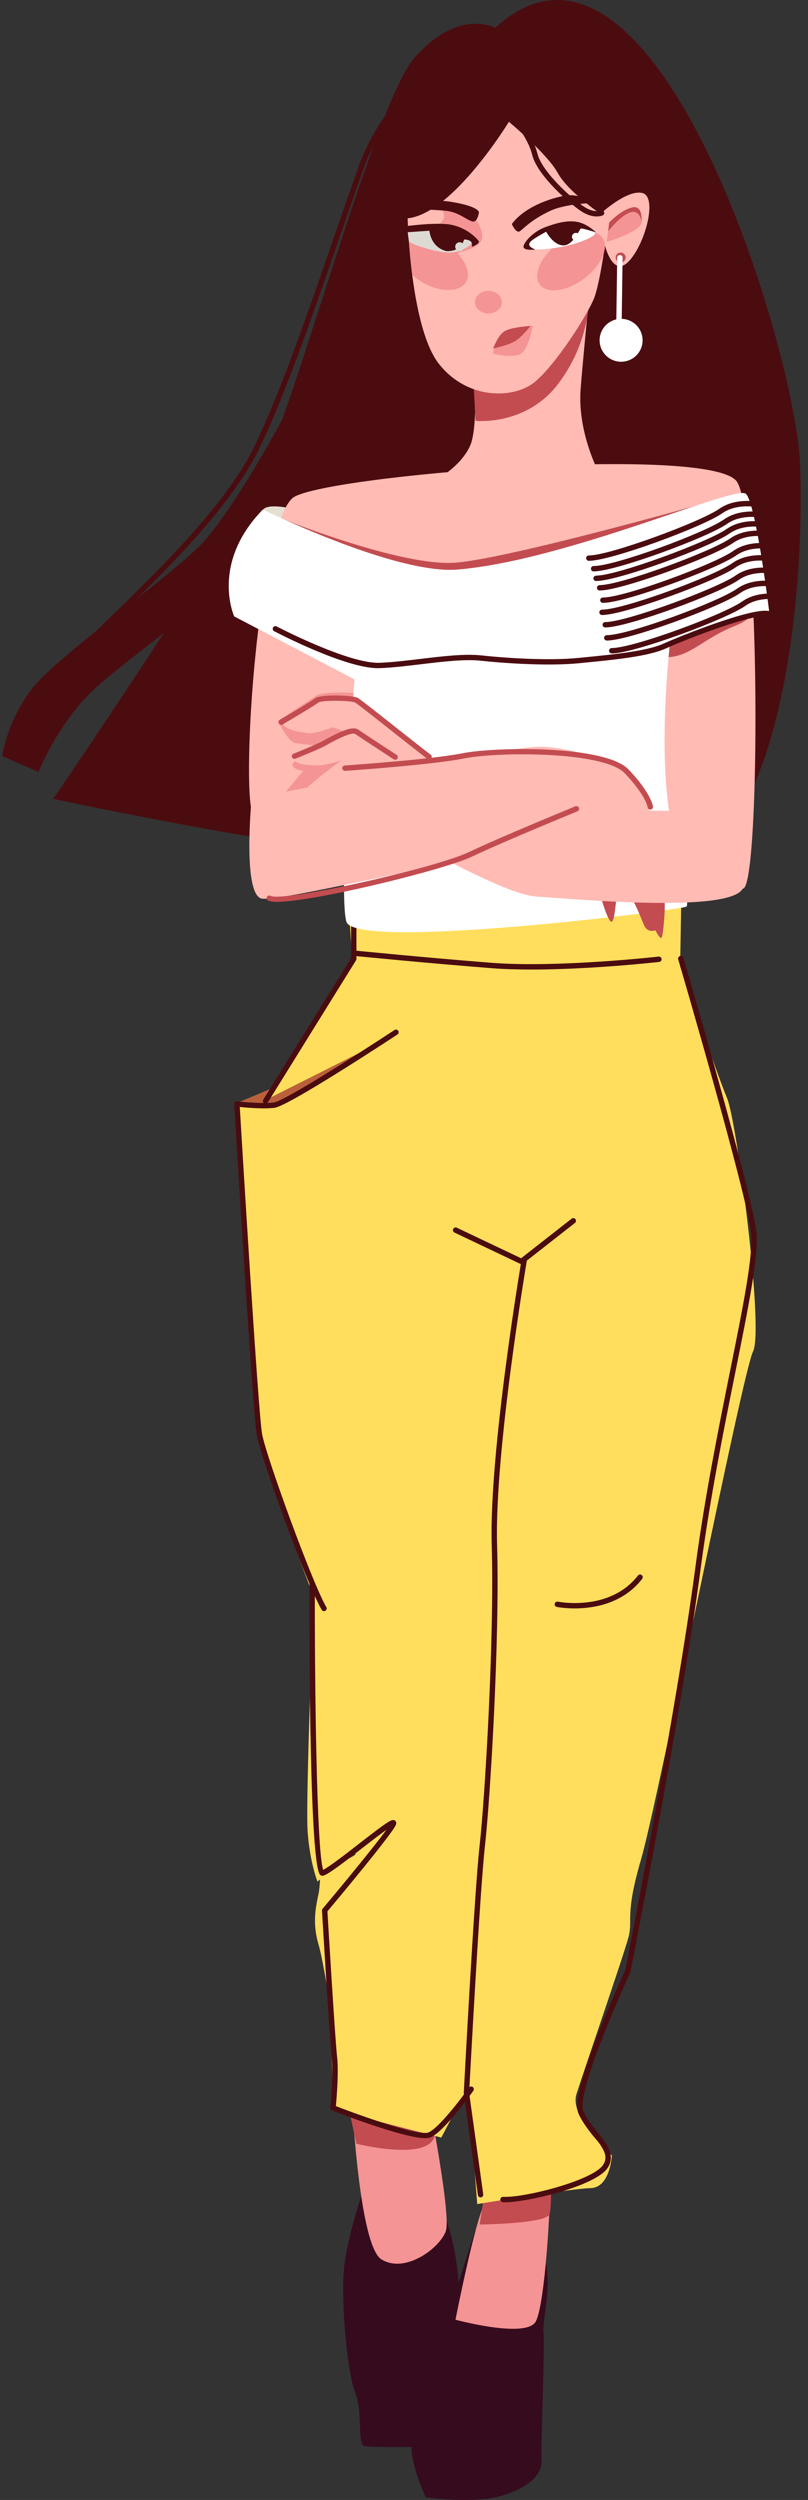 <svg width="97" height="300" viewBox="0 0 97 300" fill="none" xmlns="http://www.w3.org/2000/svg">
<rect x="0" y="0" width="97" height="300" fill="#333333" stroke="none"/>
<g clip-path="url(#clip0_525_2426)">
<path fill-rule="evenodd" clip-rule="evenodd" d="M39.464 38.611C39.229 40.788 28.868 60.876 23.699 65.771C18.53 70.666 6.586 78.967 3.691 82.838C0.795 86.713 0.271 90.727 0.271 90.727L4.634 92.646C4.634 92.646 6.991 86.502 11.778 82.283C16.565 78.063 27.441 70.542 33.526 63.856C39.611 57.171 39.698 36.435 39.459 38.611H39.464Z" fill="#4B0C10"/>
<path fill-rule="evenodd" clip-rule="evenodd" d="M59.449 3.342C59.449 3.342 55.03 0.881 49.714 6.979C45.185 12.177 36.209 45.903 31.874 55.481C27.533 65.059 6.388 95.864 6.388 95.864C6.388 95.864 73.469 110.374 83.959 103.119C94.449 95.864 96.585 69.508 96.051 55.733C95.517 41.958 78.523 -14.133 59.449 3.342Z" fill="#4B0C10"/>
<path fill-rule="evenodd" clip-rule="evenodd" d="M35.137 61.06C35.137 61.06 32.154 60.316 31.551 61.193C30.948 62.07 34.258 64.816 35.137 61.06Z" fill="#E5DFD2"/>
<path fill-rule="evenodd" clip-rule="evenodd" d="M44.218 260.986C44.218 260.986 41.599 268.236 41.277 272.497C40.955 276.758 41.705 284.798 42.653 287.149C43.597 289.504 42.824 293.366 43.795 293.541C44.766 293.715 49.857 293.632 49.857 293.632C49.857 293.632 53.364 284.082 54.478 281.598C55.592 279.114 55.523 269.32 52.605 264.356C49.682 259.392 44.218 260.986 44.218 260.986Z" fill="#360B1E"/>
<path fill-rule="evenodd" clip-rule="evenodd" d="M42.929 104.648C42.929 104.648 31.763 101.305 30.341 97.76C28.919 94.216 30.976 63.585 35.091 59.792C38.032 57.088 85.878 53.199 88.52 57.882C91.291 62.791 91.25 104.744 89.321 106.567C87.393 108.39 42.929 104.643 42.929 104.643V104.648Z" fill="#FFBBB4"/>
<path fill-rule="evenodd" clip-rule="evenodd" d="M57.046 267.651C57.046 267.651 49.291 291.67 49.397 293.934C49.502 296.197 51.104 299.678 51.104 299.678C51.104 299.678 57.069 300.555 60.549 299.398C64.029 298.24 65.12 296.684 65.014 295.054C64.913 293.424 65.433 281.44 65.249 279.869C65.064 278.299 66.381 274.639 65.336 270.585C64.296 266.526 57.042 267.651 57.042 267.651H57.046Z" fill="#360B1E"/>
<path fill-rule="evenodd" clip-rule="evenodd" d="M58.749 247.105C58.749 247.105 59.394 262.226 58.202 264.37C57.009 266.514 54.68 278.37 54.68 278.37C54.68 278.37 63.246 280.684 64.332 278.558C65.423 276.432 66.151 264.568 66.04 260.642C65.93 256.72 58.749 247.105 58.749 247.105Z" fill="#F59494"/>
<path fill-rule="evenodd" clip-rule="evenodd" d="M58.34 261.991L57.589 266.941C57.589 266.941 65.722 266.867 65.994 265.66C66.261 264.452 66.095 261.266 66.095 261.266L58.34 261.996V261.991Z" fill="#C34C51"/>
<path fill-rule="evenodd" clip-rule="evenodd" d="M42.152 250.322C42.152 250.322 42.975 269.332 45.774 271.113C48.568 272.895 52.766 269.827 53.516 267.747C54.262 265.672 50.883 248.949 50.883 248.949L42.152 250.322Z" fill="#F59494"/>
<path fill-rule="evenodd" clip-rule="evenodd" d="M41.765 252.518L42.778 257.242C42.778 257.242 51.27 259.41 52.191 256.352C53.116 253.298 41.765 252.518 41.765 252.518Z" fill="#C34C51"/>
<path fill-rule="evenodd" clip-rule="evenodd" d="M41.899 109.401L42.276 115.108L32.265 131.124L28.477 132.625C28.477 132.625 30.019 168.358 31.248 173.248C32.477 178.133 37.655 191.605 37.655 191.605C37.655 191.605 36.684 215.84 36.923 219.633C37.162 223.421 38.115 225.79 38.115 225.79C38.115 225.79 41.632 222.81 42.63 221.736C43.634 220.666 40.863 227.269 39.731 228.196C38.603 229.119 38.806 230.974 39.151 232.338C39.501 233.701 40.021 253.179 40.021 253.179L52.977 256.513L56.218 250.332L57.29 264.493C57.29 264.493 68.553 262.629 70.906 262.574C73.257 262.519 73.455 258.657 73.455 258.657C73.455 258.657 68.3 254.157 69.207 251.292C70.114 248.431 74.818 234.799 75.425 232.554C76.038 230.308 74.956 229.973 76.958 223.127C78.965 216.285 89.073 164.873 90.403 162.177C91.733 159.482 88.433 134.439 87.278 131.753C86.118 129.067 81.648 115.939 81.648 115.939L81.782 108.377L41.903 109.41L41.899 109.401Z" fill="#FFDE5D"/>
<path fill-rule="evenodd" clip-rule="evenodd" d="M32.541 130.646L28.27 132.428C28.27 132.428 32.545 132.915 33.475 132.625C34.401 132.336 46.285 124.76 46.285 124.76L31.818 132.033L32.541 130.642V130.646Z" fill="#BA613C"/>
<path d="M31.878 132.456C31.823 132.456 31.763 132.442 31.708 132.405C31.556 132.313 31.51 132.111 31.602 131.96L42.147 114.975V107.808C42.147 107.629 42.29 107.486 42.469 107.486C42.649 107.486 42.791 107.629 42.791 107.808V115.067C42.791 115.127 42.773 115.187 42.741 115.237L32.145 132.3C32.085 132.396 31.979 132.451 31.869 132.451L31.878 132.456Z" fill="#4B0C10"/>
<path fill-rule="evenodd" clip-rule="evenodd" d="M38.801 210.887C38.801 210.887 38.663 225.35 38.253 227.215C37.839 229.079 37.517 230.915 38.258 233.409C39.003 235.897 40.844 248.221 40.844 248.221L40.9 252.951C40.9 252.951 47.495 254.567 46.538 253.304C45.581 252.042 44.301 246.807 43.086 244.36C41.866 241.917 41.107 232.555 41.567 230.195C42.023 227.83 48.826 217.485 47.436 218.674C46.046 219.863 40.95 224.574 40.743 222.894C40.531 221.213 38.801 210.887 38.801 210.887Z" fill="#FFDE5D"/>
<path d="M38.898 193.341C38.787 193.341 38.677 193.286 38.617 193.18C36.863 190.186 31.344 175.052 30.829 172.21C30.332 169.478 28.205 134.008 28.118 132.501C28.113 132.405 28.15 132.313 28.219 132.249C28.288 132.185 28.385 132.153 28.477 132.162C28.505 132.162 31.308 132.492 32.877 132.299C34.014 132.162 42.161 127.024 47.358 123.603C47.505 123.506 47.707 123.548 47.804 123.695C47.901 123.842 47.859 124.044 47.712 124.14C46.377 125.017 34.608 132.736 32.955 132.938C31.648 133.098 29.623 132.924 28.785 132.841C29.02 136.767 30.999 169.547 31.464 172.091C31.957 174.781 37.484 189.966 39.174 192.854C39.266 193.01 39.211 193.203 39.059 193.295C39.008 193.322 38.953 193.341 38.898 193.341Z" fill="#4B0C10"/>
<path d="M51.077 256.585C48.467 256.585 40.803 253.624 39.859 253.256C39.721 253.201 39.639 253.068 39.657 252.921C39.657 252.88 40.067 248.94 39.823 246.837C39.574 244.693 38.69 229.908 38.654 229.279C38.649 229.196 38.677 229.118 38.727 229.054C40.541 226.896 44.849 221.698 46.391 219.572C45.627 220.114 44.499 220.991 43.528 221.744C41.102 223.631 39.464 224.88 38.824 225.077C38.7 225.114 38.566 225.091 38.46 225.013C37.176 224.067 37.135 198.055 37.153 190.103C37.153 189.924 37.3 189.781 37.475 189.781C37.655 189.781 37.797 189.928 37.797 190.103C37.77 202.468 38.018 222.29 38.801 224.384C39.556 224.003 41.521 222.478 43.127 221.229C46.778 218.392 47.1 218.227 47.431 218.484C47.486 218.525 47.657 218.686 47.523 218.993C47.031 220.132 40.412 228.048 39.307 229.366C39.395 230.854 40.232 244.739 40.462 246.759C40.683 248.646 40.407 251.828 40.324 252.737C44.168 254.225 50.395 256.333 51.436 255.896C52.664 255.382 55.362 251.842 56.296 250.52C56.397 250.373 56.6 250.341 56.747 250.442C56.895 250.543 56.927 250.745 56.825 250.891C56.683 251.094 53.337 255.795 51.684 256.489C51.537 256.548 51.33 256.581 51.072 256.581L51.077 256.585Z" fill="#4B0C10"/>
<path d="M63.748 116.344C62.072 116.344 60.438 116.298 58.947 116.178C50.989 115.554 42.617 114.718 42.529 114.709C42.349 114.691 42.221 114.535 42.239 114.355C42.258 114.176 42.414 114.048 42.593 114.066C42.676 114.075 51.044 114.911 58.998 115.536C66.924 116.155 78.942 114.805 79.061 114.792C79.241 114.773 79.397 114.897 79.421 115.076C79.439 115.255 79.315 115.412 79.135 115.435C79.038 115.444 71.03 116.348 63.748 116.348V116.344Z" fill="#4B0C10"/>
<path d="M68.991 193.01C67.729 193.01 66.864 192.84 66.841 192.831C66.666 192.794 66.556 192.624 66.593 192.45C66.629 192.275 66.804 192.165 66.975 192.202C67.039 192.216 73.193 193.433 76.585 189.066C76.696 188.924 76.898 188.901 77.036 189.011C77.179 189.121 77.202 189.323 77.096 189.461C74.763 192.464 71.241 193.01 68.991 193.01Z" fill="#4B0C10"/>
<path fill-rule="evenodd" clip-rule="evenodd" d="M33.738 62.198C33.738 62.198 48.172 68.057 54.745 67.515C61.322 66.978 84.87 60.315 84.87 60.315C84.87 60.315 96.543 71.863 88.23 75.11C84.359 76.62 82.817 78.916 79.853 78.87C69.888 78.714 57.355 73.144 55.159 73.048C49.116 72.782 34.226 63.975 33.738 62.203V62.198Z" fill="#C34C51"/>
<path d="M60.623 264.272C60.531 264.272 60.443 264.272 60.365 264.263C60.185 264.254 60.052 264.102 60.061 263.923C60.07 263.744 60.231 263.611 60.402 263.62C62.869 263.767 71.191 261.673 72.415 259.772C73.101 258.707 72.388 257.715 71.159 256.191C70.5 255.373 69.819 254.524 69.423 253.564C68.369 251.011 74.284 238.123 75.048 236.483C75.296 235.239 81.179 205.435 83.485 188.037C84.594 179.666 86.288 171.268 87.646 164.518C89.22 156.699 90.467 150.523 90.154 147.897C89.57 142.951 81.501 115.397 81.418 115.121C81.368 114.952 81.464 114.773 81.639 114.722C81.814 114.672 81.989 114.773 82.04 114.942C82.371 116.077 90.205 142.828 90.799 147.823C91.121 150.555 89.864 156.772 88.281 164.647C86.923 171.388 85.234 179.777 84.129 188.124C81.782 205.825 75.738 236.341 75.679 236.649C75.674 236.676 75.665 236.699 75.656 236.722C73.814 240.676 69.221 251.37 70.026 253.326C70.385 254.198 71.039 255.011 71.669 255.796C72.783 257.183 73.939 258.62 72.963 260.13C71.559 262.316 63.334 264.277 60.627 264.277L60.623 264.272Z" fill="#4B0C10"/>
<path fill-rule="evenodd" clip-rule="evenodd" d="M42.442 83.16C42.442 83.16 38.838 82.903 37.926 83.509C37.01 84.115 33.379 86.498 33.379 86.498C33.379 86.498 34.543 89.032 35.482 89.175C36.421 89.317 38.129 89.487 38.129 89.487C38.129 89.487 35.915 90.791 35.261 91.507C34.608 92.224 36.394 92.513 36.394 92.513L34.055 95.323C34.055 95.323 41.995 93.615 42.847 93.762C43.698 93.909 42.442 83.164 42.442 83.164V83.16Z" fill="#F59494"/>
<path fill-rule="evenodd" clip-rule="evenodd" d="M31.551 61.142C31.551 61.142 33.033 61.873 35.312 62.869C40.49 65.137 49.76 68.783 54.938 68.347C68.093 67.24 88.318 58.149 89.537 59.255C90.753 60.362 92.327 73.292 92.327 73.292L80.429 77.158C80.429 77.158 79.333 86.571 79.996 94.469C80.654 102.27 83.071 108.556 82.366 108.808C80.953 109.323 42.598 114.075 41.586 110.608C40.573 107.142 42.557 81.525 42.557 81.525L28.118 73.972C28.118 73.972 25.227 67.635 31.556 61.142H31.551Z" fill="white"/>
<path fill-rule="evenodd" clip-rule="evenodd" d="M56.513 37.913C56.513 37.913 57.797 50.416 56.444 53.47C55.095 56.523 51.035 58.3 51.035 58.3L72.254 57.446C72.254 57.446 69.322 52.349 69.695 46.803C69.861 44.378 71.043 32.233 71.043 32.233L56.517 37.918L56.513 37.913Z" fill="#FFBBB4"/>
<path fill-rule="evenodd" clip-rule="evenodd" d="M56.595 40.874L57.083 50.499C57.083 50.499 63.182 51.169 67.053 46.003C71.241 40.411 70.694 34.813 70.694 34.813L56.595 40.874Z" fill="#C34C51"/>
<path fill-rule="evenodd" clip-rule="evenodd" d="M48.936 26.195C48.936 26.195 49.263 39.369 52.715 43.694C56.167 48.02 61.585 47.831 64.056 45.949C66.533 44.062 70.795 37.459 71.43 35.484C72.065 33.51 72.622 29.446 72.622 29.446C72.622 29.446 73.58 33.468 75.55 31.292C77.52 29.111 78.951 23.583 77.096 23.156C75.246 22.729 72.084 25.658 72.084 25.658C72.084 25.658 68.171 22.986 66.942 20.731C65.713 18.472 61.092 14.615 61.092 14.615C61.092 14.615 54.391 25.631 48.936 26.2V26.195Z" fill="#FFBBB4"/>
<path fill-rule="evenodd" clip-rule="evenodd" d="M73.092 27.178L72.825 29.033C72.825 29.033 77.345 27.706 77.027 26.471C76.714 25.235 75.775 24.391 73.087 27.178H73.092Z" fill="#F59494"/>
<path fill-rule="evenodd" clip-rule="evenodd" d="M73.009 27.761L73.133 26.696C73.133 26.696 74.482 25.249 75.853 24.901C77.23 24.547 77.018 26.59 77.018 26.59C77.018 26.59 76.825 25.075 75.623 25.497C74.426 25.92 73.004 27.766 73.004 27.766L73.009 27.761Z" fill="#C34C51"/>
<path fill-rule="evenodd" clip-rule="evenodd" d="M71.605 105.741C71.605 105.741 73.037 111.403 73.534 110.516C74.031 109.63 73.796 105.966 74.887 106.696C75.978 107.426 76.838 109.952 77.34 111.063C77.768 112.009 78.684 111.637 78.684 111.637C78.684 111.637 79.296 112.918 79.467 112.436C79.637 111.954 80.033 107.913 79.632 107.334C79.232 106.751 72.452 102.32 71.61 105.741H71.605Z" fill="#C34C51"/>
<path fill-rule="evenodd" clip-rule="evenodd" d="M64.807 34.153C63.937 33.001 64.908 30.801 66.975 29.244C69.041 27.688 71.425 27.357 72.3 28.51C73.175 29.662 72.203 31.862 70.137 33.418C68.066 34.975 65.681 35.306 64.807 34.153Z" fill="#F59494"/>
<path fill-rule="evenodd" clip-rule="evenodd" d="M50.266 28.303C49.815 28.303 49.415 28.39 49.07 28.532C49.148 29.726 49.286 31.297 49.498 32.982C49.847 33.299 50.239 33.602 50.69 33.863C52.839 35.126 55.196 35.112 55.946 33.836C56.489 32.913 56.047 31.586 54.952 30.443C54.736 30.218 57.129 30.025 57.732 28.964C58.303 27.963 57.088 26.09 56.798 25.92C56.241 25.594 54.556 23.596 53.134 24.294C52.503 24.607 53.672 25.479 53.194 26.356C52.66 27.329 50.51 28.298 50.266 28.298V28.303Z" fill="#F59494"/>
<path fill-rule="evenodd" clip-rule="evenodd" d="M83.535 97.357C83.535 97.357 59.081 96.944 55.988 97.339C52.899 97.729 45.401 98.62 45.401 98.62C45.401 98.62 59.858 107.289 64.374 107.583C68.889 107.877 88.898 109.741 89.257 106.311C89.611 102.881 83.535 97.357 83.535 97.357Z" fill="#FFBBB4"/>
<path fill-rule="evenodd" clip-rule="evenodd" d="M30.203 95.846C30.203 95.846 60.701 89.564 64.742 89.606C68.788 89.647 74.758 91.653 76.272 93.633C77.787 95.612 78.587 100.042 78.587 100.042C78.587 100.042 67.895 101.057 58.998 102.674C45.834 105.066 32.605 108.312 31.303 107.802C29.121 106.953 30.203 95.85 30.203 95.85V95.846Z" fill="#FFBBB4"/>
<path fill-rule="evenodd" clip-rule="evenodd" d="M52.154 91.64C51.716 91.333 42.925 83.903 42.386 83.876C41.843 83.848 39.008 83.876 38.11 84.106C37.208 84.335 33.857 86.135 34.014 86.883C34.17 87.627 36.283 87.884 37.052 87.99C37.825 88.091 39.938 87.269 39.938 87.269L41.793 87.939C41.793 87.939 39.164 89.046 38.396 89.583C37.623 90.125 35.045 90.791 35.376 91.278C35.712 91.764 36.95 91.82 38.032 91.842C39.114 91.87 40.996 91.25 40.996 91.25C40.996 91.25 36.486 94.487 36.872 94.744C37.259 95.001 46.069 94.666 46.069 94.666C46.069 94.666 52.591 91.944 52.154 91.631V91.64Z" fill="#FFBBB4"/>
<path d="M47.436 91.168C47.376 91.168 47.316 91.149 47.261 91.117C47.1 91.011 43.307 88.536 42.64 88.077C42.525 87.999 41.935 87.857 39.16 89.432L39.118 89.455C38.336 89.896 35.588 90.998 35.468 91.043C35.303 91.108 35.114 91.03 35.05 90.864C34.985 90.699 35.063 90.511 35.229 90.447C35.257 90.437 38.055 89.317 38.796 88.899L38.838 88.876C41.181 87.549 42.423 87.154 43.003 87.554C43.661 88.008 47.569 90.557 47.611 90.584C47.758 90.681 47.799 90.883 47.703 91.03C47.643 91.126 47.537 91.177 47.431 91.177L47.436 91.168Z" fill="#C34C51"/>
<path d="M51.509 91.14C51.44 91.14 51.376 91.117 51.316 91.076C50.547 90.497 48.849 89.156 47.21 87.862C45.203 86.273 42.925 84.473 42.639 84.312C42.207 84.064 38.667 83.982 38.212 84.312C37.682 84.735 34.074 86.847 33.922 86.934C33.77 87.026 33.567 86.971 33.48 86.819C33.388 86.668 33.443 86.47 33.595 86.379C34.631 85.772 37.401 84.133 37.806 83.807C38.469 83.275 42.377 83.421 42.962 83.752C43.266 83.927 44.922 85.231 47.611 87.357C49.249 88.651 50.938 89.988 51.702 90.562C51.845 90.667 51.873 90.869 51.767 91.011C51.702 91.094 51.606 91.14 51.509 91.14Z" fill="#C34C51"/>
<path d="M78.072 97.159C77.906 97.159 77.768 97.035 77.75 96.87C77.75 96.861 77.552 95.483 75.011 92.802C72.502 90.152 59.863 90.18 55.684 91.02C51.845 91.791 41.535 92.499 41.434 92.503C41.268 92.517 41.102 92.379 41.088 92.205C41.075 92.026 41.213 91.874 41.388 91.86C41.489 91.851 51.758 91.153 55.555 90.386C59.339 89.629 72.645 89.367 75.476 92.356C78.21 95.235 78.385 96.741 78.389 96.801C78.408 96.98 78.274 97.136 78.1 97.155C78.09 97.155 78.076 97.155 78.067 97.155L78.072 97.159Z" fill="#C34C51"/>
<path d="M33.227 108.22C32.721 108.22 32.357 108.17 32.168 108.064C32.016 107.977 31.961 107.779 32.048 107.623C32.136 107.467 32.334 107.417 32.49 107.504C33.839 108.284 52.112 104.239 56.333 102.233C60.116 100.428 68.981 96.796 69.073 96.759C69.239 96.691 69.428 96.769 69.497 96.934C69.566 97.099 69.483 97.287 69.322 97.356C69.234 97.393 60.383 101.02 56.614 102.816C53.378 104.354 37.71 108.225 33.227 108.225V108.22Z" fill="#C34C51"/>
<path d="M71.637 25.975C71.205 25.975 70.602 25.86 69.893 25.424C68.668 24.667 64.54 21.172 63.895 18.596C63.32 16.301 61.35 14.23 61.327 14.207C61.203 14.078 61.207 13.876 61.336 13.752C61.465 13.628 61.668 13.633 61.792 13.761C61.879 13.849 63.9 15.979 64.517 18.44C65.074 20.667 68.82 24.005 70.229 24.878C71.343 25.567 72.065 25.277 72.093 25.264C72.259 25.195 72.447 25.268 72.516 25.429C72.59 25.59 72.516 25.778 72.355 25.851C72.332 25.86 72.07 25.975 71.633 25.975H71.637Z" fill="#4B0C10"/>
<path fill-rule="evenodd" clip-rule="evenodd" d="M66.353 27.21C66.353 27.21 63.242 28.652 63.366 29.364C63.49 30.075 64.259 29.919 64.563 29.933C64.701 29.938 66.422 29.869 68.038 29.492C69.874 29.065 71.619 28.308 71.435 27.926C71.094 27.21 67.14 26.815 66.353 27.21Z" fill="white"/>
<path fill-rule="evenodd" clip-rule="evenodd" d="M61.438 26.884C61.438 26.884 61.967 28.078 62.422 27.743C62.883 27.407 63.785 26.374 65.999 25.328C68.217 24.276 72.107 24.349 72.107 24.349C72.107 24.349 69.414 23.247 68.019 23.45C66.625 23.652 63.131 24.616 61.438 26.889V26.884Z" fill="#4B0C10"/>
<path fill-rule="evenodd" clip-rule="evenodd" d="M64.273 29.947C64.273 29.947 62.887 30.112 62.846 29.639C62.804 29.171 63.904 27.862 65.377 27.293C66.85 26.728 68.157 26.407 69.34 26.636C70.519 26.866 71.568 27.894 71.568 27.894C71.568 27.894 69.957 27.38 69.755 27.422C69.547 27.463 68.862 29.433 67.651 29.446C66.436 29.46 65.566 27.807 65.566 27.807C65.566 27.807 64.25 28.51 63.803 28.891C63.357 29.267 63.43 29.635 64.273 29.942V29.947Z" fill="#4B0C10"/>
<path fill-rule="evenodd" clip-rule="evenodd" d="M68.664 28.417C68.664 28.156 68.876 27.944 69.142 27.944C69.409 27.944 69.617 28.156 69.617 28.417C69.617 28.679 69.405 28.89 69.142 28.89C68.88 28.89 68.664 28.679 68.664 28.417Z" fill="white"/>
<path fill-rule="evenodd" clip-rule="evenodd" d="M57.019 36.26C57.019 35.511 57.741 34.905 58.634 34.905C59.527 34.905 60.25 35.511 60.25 36.26C60.25 37.008 59.527 37.614 58.634 37.614C57.741 37.614 57.019 37.008 57.019 36.26Z" fill="#F59494"/>
<path fill-rule="evenodd" clip-rule="evenodd" d="M59.2 42.44C59.2 42.44 59.44 40.328 60.59 39.759C61.737 39.189 63.96 39.111 63.96 39.111C63.96 39.111 63.486 41.894 62.501 42.463C61.516 43.033 59.2 42.44 59.2 42.44Z" fill="#F59494"/>
<path fill-rule="evenodd" clip-rule="evenodd" d="M59.21 41.816C59.21 41.816 61 41.449 61.838 40.939C62.671 40.434 63.688 39.116 63.688 39.116C63.688 39.116 61.525 39.231 60.65 39.704C59.776 40.181 59.21 41.812 59.21 41.812V41.816Z" fill="#C34C51"/>
<path fill-rule="evenodd" clip-rule="evenodd" d="M56.605 29.226C56.605 29.226 55.804 30.145 54.262 30.301C52.724 30.457 49.171 29.263 49.097 28.96C49.028 28.662 48.941 27.771 48.941 27.771C48.941 27.771 53.06 27.367 53.516 27.619C53.82 27.789 55.615 28.087 56.425 28.505C56.825 28.712 56.6 29.222 56.6 29.222L56.605 29.226Z" fill="#DDDAD4"/>
<path fill-rule="evenodd" clip-rule="evenodd" d="M53.557 30.131C53.557 30.131 55.297 30.328 55.698 28.762C55.831 28.693 56.384 28.804 56.549 29.01C56.761 29.272 56.586 29.648 56.701 29.602C57.235 29.382 57.631 29.125 57.447 28.895C56.991 28.317 55.62 27.073 53.613 26.893C51.601 26.719 48.37 27.187 48.37 27.187L48.614 27.885L51.551 27.688C51.551 27.688 51.67 29.63 53.553 30.126L53.557 30.131Z" fill="#4B0C10"/>
<path fill-rule="evenodd" clip-rule="evenodd" d="M57.502 25.465C57.502 25.465 57.35 26.696 56.733 26.581C56.121 26.461 55.076 25.474 53.636 25.309C52.19 25.144 49.935 25.116 49.935 25.116C49.935 25.116 51.983 24.156 52.628 24.092C53.272 24.028 57.203 24.561 57.502 25.47V25.465Z" fill="#4B0C10"/>
<path fill-rule="evenodd" clip-rule="evenodd" d="M54.648 29.602C54.648 29.308 54.888 29.069 55.182 29.069C55.477 29.069 55.716 29.308 55.716 29.602C55.716 29.896 55.477 30.135 55.182 30.135C54.888 30.135 54.648 29.896 54.648 29.602Z" fill="#DDDAD4"/>
<path d="M45.378 80.183C41.415 80.183 33.264 75.927 32.909 75.743C32.753 75.661 32.693 75.468 32.776 75.307C32.859 75.151 33.052 75.087 33.213 75.174C33.296 75.22 41.843 79.665 45.544 79.536C47.054 79.481 48.798 79.27 50.487 79.068C53.093 78.755 55.79 78.43 57.801 78.65C61.065 79.004 66.086 79.293 69.511 78.944L70.441 78.852C73.667 78.531 77.685 78.131 79.678 77.227C81.69 76.313 90.256 72.892 92.262 73.324C92.437 73.36 92.548 73.535 92.511 73.705C92.474 73.879 92.304 73.989 92.129 73.953C90.509 73.604 82.762 76.533 79.95 77.81C77.856 78.76 73.953 79.146 70.51 79.49L69.58 79.582C66.109 79.936 61.032 79.642 57.737 79.288C55.799 79.077 53.139 79.398 50.57 79.706C48.872 79.908 47.114 80.124 45.576 80.179C45.516 80.179 45.452 80.179 45.388 80.179L45.378 80.183Z" fill="#4B0C10"/>
<path d="M70.708 67.304C70.51 67.304 70.367 67.157 70.367 66.978C70.367 66.799 70.514 66.657 70.689 66.657C73.221 66.657 84.157 62.598 86.329 61.069C88.737 59.379 92.101 60.431 92.244 60.477C92.414 60.532 92.506 60.711 92.451 60.881C92.396 61.05 92.216 61.142 92.046 61.087C92.014 61.078 88.843 60.091 86.698 61.597C84.387 63.222 73.34 67.3 70.698 67.3L70.708 67.304Z" fill="#4B0C10"/>
<path d="M71.283 68.572C71.085 68.572 70.942 68.425 70.942 68.246C70.942 68.067 71.089 67.924 71.264 67.924C73.856 67.924 84.649 63.93 86.909 62.336C89.317 60.647 92.681 61.698 92.824 61.744C92.994 61.799 93.086 61.978 93.031 62.148C92.976 62.318 92.796 62.41 92.626 62.355C92.594 62.346 89.422 61.358 87.282 62.864C84.972 64.49 73.925 68.567 71.283 68.567V68.572Z" fill="#4B0C10"/>
<path d="M71.577 69.725C71.379 69.725 71.237 69.578 71.237 69.398C71.237 69.219 71.379 69.096 71.564 69.077C74.091 69.077 85.031 65.018 87.209 63.494C89.611 61.804 92.981 62.855 93.123 62.901C93.293 62.956 93.385 63.136 93.33 63.305C93.275 63.475 93.096 63.567 92.925 63.512C92.893 63.503 89.722 62.516 87.581 64.017C85.271 65.642 74.219 69.72 71.582 69.72L71.577 69.725Z" fill="#4B0C10"/>
<path d="M72.005 70.863C71.808 70.863 71.665 70.716 71.665 70.537C71.665 70.358 71.812 70.216 71.987 70.216C74.519 70.216 85.459 66.156 87.632 64.627C90.035 62.938 93.404 63.989 93.546 64.035C93.717 64.09 93.809 64.269 93.754 64.439C93.698 64.609 93.519 64.701 93.349 64.646C93.316 64.637 90.145 63.649 88.005 65.156C85.694 66.781 74.647 70.858 72.005 70.858V70.863Z" fill="#4B0C10"/>
<path fill-rule="evenodd" clip-rule="evenodd" d="M54.754 147.525C54.754 147.525 59.141 162.076 58.869 168.904C58.593 175.732 54.657 188.726 55.891 195.007C57.125 201.289 55.891 206.473 56.301 211.799C56.715 217.125 56.715 238.963 56.715 238.963L59.587 197.735C59.587 197.735 59.421 186.393 59.454 180.805C59.481 175.217 62.878 151.483 62.878 151.483L54.759 147.521L54.754 147.525Z" fill="#FFDE5D"/>
<path d="M72.392 72.35C72.194 72.35 72.052 72.203 72.052 72.024C72.052 71.845 72.185 71.717 72.378 71.703C74.965 71.703 85.759 67.708 88.023 66.115C90.426 64.425 93.795 65.477 93.938 65.522C94.108 65.578 94.2 65.757 94.145 65.927C94.09 66.096 93.91 66.188 93.74 66.133C93.708 66.124 90.536 65.137 88.396 66.643C86.085 68.268 75.039 72.346 72.397 72.346L72.392 72.35Z" fill="#4B0C10"/>
<path d="M72.291 73.806C72.093 73.806 71.95 73.66 71.95 73.481C71.95 73.302 72.097 73.159 72.272 73.159C74.864 73.159 85.657 69.164 87.917 67.576C90.32 65.886 93.689 66.937 93.832 66.983C94.002 67.038 94.094 67.218 94.039 67.387C93.984 67.557 93.804 67.649 93.634 67.594C93.602 67.585 90.43 66.598 88.29 68.099C85.98 69.725 74.933 73.802 72.291 73.802V73.806Z" fill="#4B0C10"/>
<path d="M72.677 75.298C72.48 75.298 72.337 75.151 72.337 74.972C72.337 74.793 72.484 74.651 72.659 74.651C75.191 74.651 86.132 70.592 88.304 69.063C90.707 67.373 94.076 68.425 94.219 68.471C94.389 68.526 94.481 68.705 94.426 68.875C94.371 69.045 94.191 69.136 94.021 69.081C93.989 69.072 90.817 68.085 88.677 69.591C86.366 71.216 75.32 75.294 72.677 75.294V75.298Z" fill="#4B0C10"/>
<path d="M72.862 76.869C72.664 76.869 72.521 76.722 72.521 76.543C72.521 76.364 72.668 76.222 72.843 76.222C75.435 76.222 86.228 72.227 88.488 70.638C90.891 68.948 94.26 70 94.403 70.046C94.573 70.101 94.665 70.28 94.61 70.45C94.555 70.62 94.375 70.712 94.205 70.656C94.173 70.647 91.001 69.66 88.861 71.166C86.55 72.792 75.504 76.869 72.862 76.869Z" fill="#4B0C10"/>
<path d="M73.46 78.412C73.262 78.412 73.119 78.265 73.119 78.086C73.119 77.907 73.253 77.769 73.446 77.765C76.038 77.765 86.826 73.77 89.091 72.181C91.494 70.491 94.863 71.543 95.006 71.589C95.176 71.644 95.268 71.823 95.213 71.993C95.158 72.163 94.978 72.255 94.808 72.2C94.776 72.19 91.604 71.203 89.464 72.709C87.153 74.335 76.107 78.412 73.465 78.412H73.46Z" fill="#4B0C10"/>
<path fill-rule="evenodd" clip-rule="evenodd" d="M71.982 40.839C71.982 39.415 73.138 38.263 74.565 38.263C75.992 38.263 77.142 39.415 77.142 40.839C77.142 42.262 75.987 43.41 74.565 43.41C73.142 43.41 71.982 42.257 71.982 40.839Z" fill="white"/>
<path fill-rule="evenodd" clip-rule="evenodd" d="M73.906 30.902C73.906 30.571 74.174 30.305 74.505 30.305C74.836 30.305 75.108 30.571 75.108 30.902C75.108 31.232 74.841 31.498 74.505 31.498C74.169 31.498 73.906 31.232 73.906 30.902Z" fill="#C34C51"/>
<path d="M74.293 39.649C74.104 39.645 73.966 39.498 73.971 39.319C73.994 38.51 74.091 30.998 74.095 30.92C74.095 30.746 74.242 30.604 74.417 30.604C74.601 30.604 74.744 30.75 74.74 30.93C74.74 31.008 74.638 38.524 74.615 39.337C74.611 39.511 74.468 39.649 74.293 39.649Z" fill="white"/>
<path d="M4.538 84.092C4.496 84.092 4.459 84.082 4.423 84.069C4.257 84.004 4.174 83.816 4.238 83.651C4.795 82.214 7.769 79.348 11.884 75.381C18.226 69.26 26.916 60.881 30.387 53.865C33.48 47.611 36.886 37.757 40.177 28.225C41.157 25.387 42.083 22.706 42.989 20.153C46.46 10.382 55.56 4.229 58.676 3.756C59.242 3.669 59.633 3.77 59.845 4.045C59.951 4.188 59.923 4.39 59.781 4.495C59.638 4.601 59.435 4.573 59.329 4.431C59.306 4.399 59.159 4.335 58.772 4.39C55.767 4.849 46.98 10.832 43.597 20.364C42.69 22.917 41.765 25.594 40.785 28.432C37.484 37.982 34.074 47.859 30.962 54.145C27.441 61.262 18.705 69.688 12.326 75.836C8.579 79.449 5.343 82.572 4.837 83.876C4.786 84.004 4.666 84.082 4.538 84.082V84.092Z" fill="#4B0C10"/>
<path d="M62.593 151.694C62.547 151.694 62.496 151.685 62.455 151.662L54.556 147.906C54.395 147.828 54.326 147.635 54.404 147.475C54.483 147.314 54.676 147.245 54.837 147.323L62.556 150.992L68.622 146.244C68.76 146.134 68.968 146.157 69.078 146.299C69.189 146.442 69.166 146.644 69.023 146.754L62.8 151.626C62.745 151.672 62.671 151.694 62.602 151.694H62.593Z" fill="#4B0C10"/>
<path d="M57.691 263.689C57.534 263.689 57.392 263.574 57.373 263.409L55.675 251.204C55.675 251.204 55.675 251.163 55.675 251.145C55.689 250.906 56.945 227.048 57.58 221.432C58.188 216.037 59.366 196.825 59.03 185.383C58.703 174.216 62.584 151.35 62.62 151.116C62.653 150.941 62.814 150.822 62.993 150.854C63.168 150.881 63.288 151.051 63.256 151.226C63.219 151.455 59.348 174.262 59.675 185.365C60.015 196.835 58.832 216.097 58.22 221.506C57.599 227.011 56.374 250.162 56.319 251.149L58.013 263.326C58.036 263.501 57.916 263.666 57.737 263.689C57.723 263.689 57.705 263.689 57.691 263.689Z" fill="#4B0C10"/>
</g>
<defs>
<clipPath id="clip0_525_2426">
<rect width="95.858" height="300" fill="white" transform="translate(0.271)"/>
</clipPath>
</defs>
</svg>
